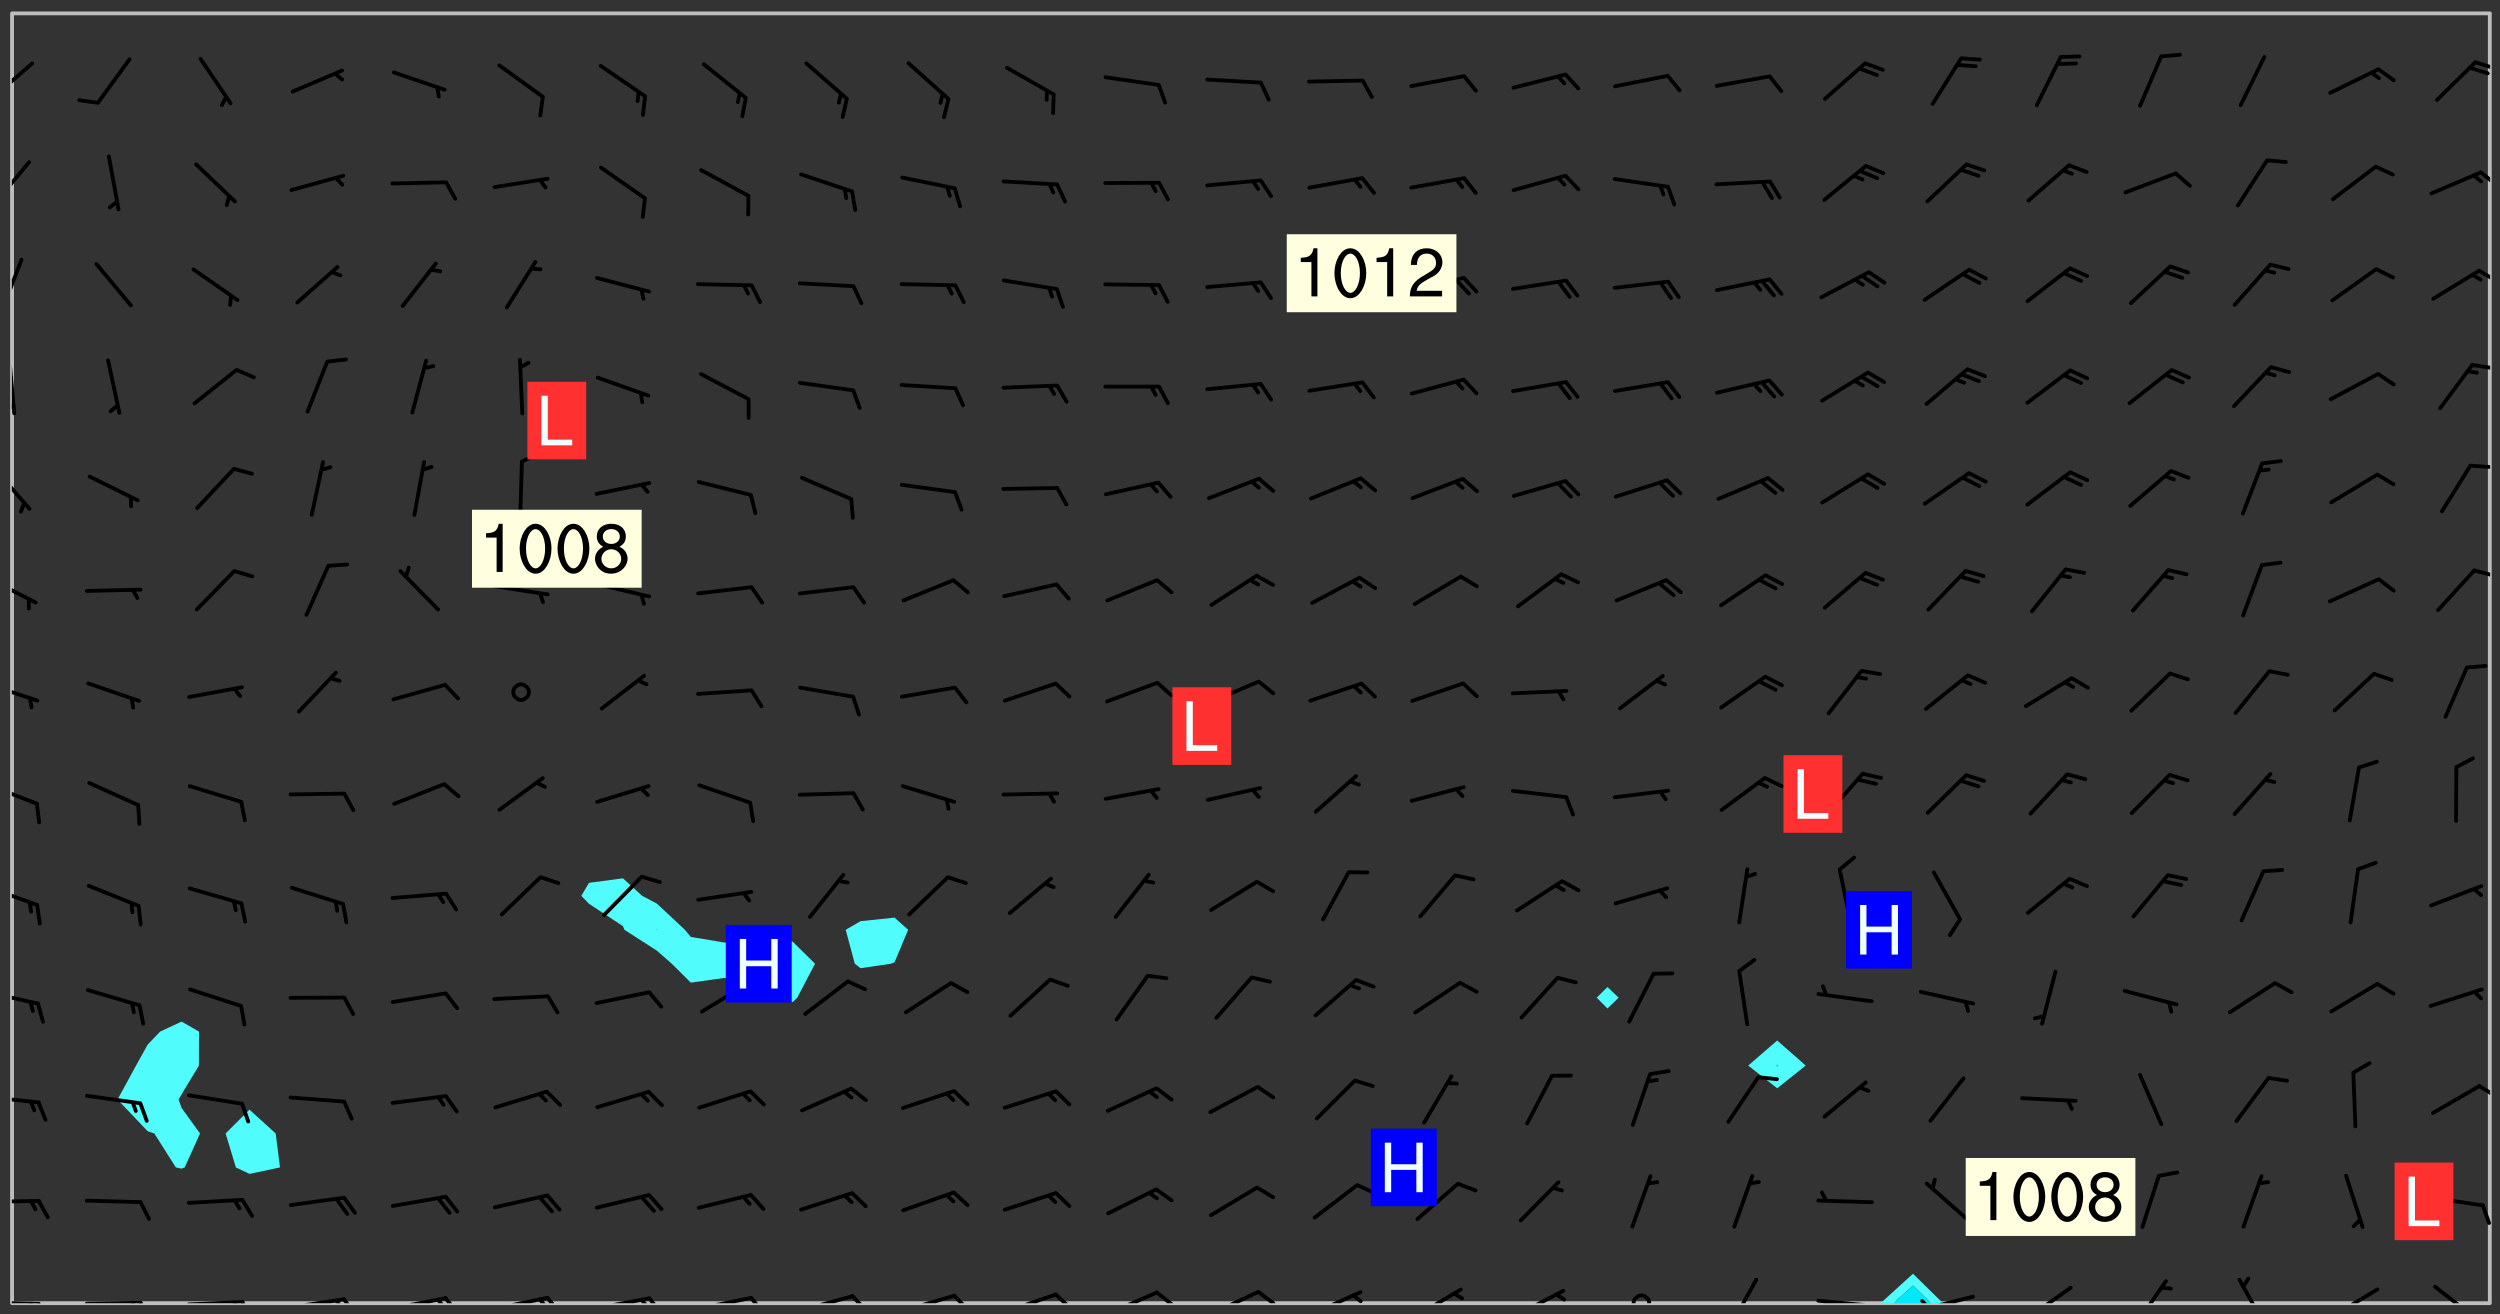 <svg xmlns="http://www.w3.org/2000/svg" role="img" xmlns:xlink="http://www.w3.org/1999/xlink" viewBox="142.45 309.95 326.84 171.84"><rect x="142.45" y="309.95" width="326.84" height="171.84" fill="#333333" stroke="none"/><defs><clipPath id="a"><path d="M144 311.672h1v168.656h-1zm0 0"/></clipPath><clipPath id="b"><path d="M144 311.672h324v168.656H144zm0 0"/></clipPath><clipPath id="c"><path d="M388 476h9v4.328h-9zm0 0"/></clipPath><clipPath id="d"><path d="M389 478h6v2.328h-6zm0 0"/></clipPath><clipPath id="e"><path d="M467 311.672h1v168.656h-1zm0 0"/></clipPath><clipPath id="f"><path d="M144 479h4v1.328h-4zm0 0"/></clipPath><clipPath id="g"><path d="M147 480h2v.328h-2zm0 0"/></clipPath><clipPath id="h"><path d="M146 480h2v.328h-2zm0 0"/></clipPath><clipPath id="i"><path d="M153 480h9v.328h-9zm0 0"/></clipPath><clipPath id="j"><path d="M160 480h3v.328h-3zm0 0"/></clipPath><clipPath id="k"><path d="M159 480h2v.328h-2zm0 0"/></clipPath><clipPath id="l"><path d="M166 479h9v1.328h-9zm0 0"/></clipPath><clipPath id="m"><path d="M173 479h3v1.328h-3zm0 0"/></clipPath><clipPath id="n"><path d="M172 479h2v1.328h-2zm0 0"/></clipPath><clipPath id="o"><path d="M180 479h8v1.328h-8zm0 0"/></clipPath><clipPath id="p"><path d="M187 479h3v1.328h-3zm0 0"/></clipPath><clipPath id="q"><path d="M186 479h2v1.328h-2zm0 0"/></clipPath><clipPath id="r"><path d="M193 479h8v1.328h-8zm0 0"/></clipPath><clipPath id="s"><path d="M200 479h3v1.328h-3zm0 0"/></clipPath><clipPath id="t"><path d="M199 479h2v1.328h-2zm0 0"/></clipPath><clipPath id="u"><path d="M206 479h9v1.328h-9zm0 0"/></clipPath><clipPath id="v"><path d="M213 479h3v1.328h-3zm0 0"/></clipPath><clipPath id="w"><path d="M212 479h3v1.328h-3zm0 0"/></clipPath><clipPath id="x"><path d="M220 479h8v1.328h-8zm0 0"/></clipPath><clipPath id="y"><path d="M227 479h3v1.328h-3zm0 0"/></clipPath><clipPath id="z"><path d="M226 479h2v1.328h-2zm0 0"/></clipPath><clipPath id="A"><path d="M233 479h8v1.328h-8zm0 0"/></clipPath><clipPath id="B"><path d="M240 479h3v1.328h-3zm0 0"/></clipPath><clipPath id="C"><path d="M246 479h9v1.328h-9zm0 0"/></clipPath><clipPath id="D"><path d="M253 479h3v1.328h-3zm0 0"/></clipPath><clipPath id="E"><path d="M260 479h8v1.328h-8zm0 0"/></clipPath><clipPath id="F"><path d="M266 479h4v1.328h-4zm0 0"/></clipPath><clipPath id="G"><path d="M273 478h8v2.328h-8zm0 0"/></clipPath><clipPath id="H"><path d="M280 478h3v2.328h-3zm0 0"/></clipPath><clipPath id="I"><path d="M286 478h8v2.328h-8zm0 0"/></clipPath><clipPath id="J"><path d="M293 478h3v2.328h-3zm0 0"/></clipPath><clipPath id="K"><path d="M300 478h8v2.328h-8zm0 0"/></clipPath><clipPath id="L"><path d="M306 478h4v2.328h-4zm0 0"/></clipPath><clipPath id="M"><path d="M313 478h8v2.328h-8zm0 0"/></clipPath><clipPath id="N"><path d="M319 479h2v1.328h-2zm0 0"/></clipPath><clipPath id="O"><path d="M327 478h7v2.328h-7zm0 0"/></clipPath><clipPath id="P"><path d="M340 478h8v2.328h-8zm0 0"/></clipPath><clipPath id="Q"><path d="M345 478h3v2.328h-3zm0 0"/></clipPath><clipPath id="R"><path d="M355 479h4v1.328h-4zm0 0"/></clipPath><clipPath id="S"><path d="M368 477h5v3.328h-5zm0 0"/></clipPath><clipPath id="T"><path d="M379 479h9v1.328h-9zm0 0"/></clipPath><clipPath id="U"><path d="M393 479h8v1.328h-8zm0 0"/></clipPath><clipPath id="V"><path d="M393 479h2v1.328h-2zm0 0"/></clipPath><clipPath id="W"><path d="M407 478h7v2.328h-7zm0 0"/></clipPath><clipPath id="X"><path d="M406 480h3v.328h-3zm0 0"/></clipPath><clipPath id="Y"><path d="M421 477h5v3.328h-5zm0 0"/></clipPath><clipPath id="Z"><path d="M434 477h5v3.328h-5zm0 0"/></clipPath><clipPath id="aa"><path d="M446 478h8v2.328h-8zm0 0"/></clipPath><clipPath id="ab"><path d="M460 477h7v3.328h-7zm0 0"/></clipPath><clipPath id="ac"><path d="M144 466h4v2h-4zm0 0"/></clipPath><clipPath id="ad"><path d="M466 467h2v4h-2zm0 0"/></clipPath><clipPath id="ae"><path d="M144 453h4v2h-4zm0 0"/></clipPath><clipPath id="af"><path d="M466 451h2v3h-2zm0 0"/></clipPath><clipPath id="ag"><path d="M144 439h4v3h-4zm0 0"/></clipPath><clipPath id="ah"><path d="M144 425h4v4h-4zm0 0"/></clipPath><clipPath id="ai"><path d="M144 412h4v4h-4zm0 0"/></clipPath><clipPath id="aj"><path d="M144 399h4v3h-4zm0 0"/></clipPath><clipPath id="ak"><path d="M144 385h4v4h-4zm0 0"/></clipPath><clipPath id="al"><path d="M465 384h3v2h-3zm0 0"/></clipPath><clipPath id="am"><path d="M144 370h3v7h-3zm0 0"/></clipPath><clipPath id="an"><path d="M465 370h3v2h-3zm0 0"/></clipPath><clipPath id="ao"><path d="M144 356h1v9h-1zm0 0"/></clipPath><clipPath id="ap"><path d="M144 362h1v2h-1zm0 0"/></clipPath><clipPath id="aq"><path d="M465 357h3v2h-3zm0 0"/></clipPath><clipPath id="ar"><path d="M144 343h2v8h-2zm0 0"/></clipPath><clipPath id="as"><path d="M466 345h2v2h-2zm0 0"/></clipPath><clipPath id="at"><path d="M144 330h3v7h-3zm0 0"/></clipPath><clipPath id="au"><path d="M466 332h2v3h-2zm0 0"/></clipPath><clipPath id="av"><path d="M144 318h3v6h-3zm0 0"/></clipPath><clipPath id="aw"><path d="M465 317h3v3h-3zm0 0"/></clipPath><g id="ax" clip-path="url(#clip1)"><path fill="#fff" fill-opacity="0" fill-rule="evenodd" d="M0 0h1000v1000H0zm0 0"/><path fill="#d3d3d3" fill-opacity="0" fill-rule="evenodd" d="M162.152 355.867l-.234.293.059.234.117.172.176.234.293.348.113.059.117-.172.059-.234.176-.176.465-.176h.699l.234.293.289.816.059.176.176.23.352.234.699.699.172.176.234.348.234.41.289.582.41.465.23.234.234.176.117.23.176.293.172 1.164v.234l.059.289.059.117.117.117.348.41.117.172.176.176.176.234.117.172.172.352.059.234.234.406.234-.059-.176.176-.059.93h-.582l-.234-.113-.348.113-.117.117-.059.293-.059.176-.117.172-.465.293-.059.234-.059.113v.645l.059.172v.41l.059.059v.406l.059.406.117.176.059.059.23.641-.059.293v.699l-.059.582v.234l-.059.23-.055.352v1.922l.055.117h.426l-.367.117-.023.352.891 1.168 1.742.539 1.34.359v.539l.09.809.535.715 1.52.27.891-.086.09 1.164.535.18 1.16-.18 2.055-.984 1.16-.363 1.879-.176 1.695-.18-.18.719-1.516.086-1.25.09-.805.27-1.074.809.27.719.535.898-.18.625-.266.809.266 1.078.625.898.805.18 1.25-.18-.266.723.098.504.055.293v.172l.059.293v.406l.176.117.352.117h.406l.293-.176.113-.117.059-.117.117-.23.059-.176.352-.465.23-.176.176-.059.176.059.059.176.117.988.055.469.059.172.117.234.176.059.816.059h.289l.117.234.059.406.059.352v1.105l.117.293.117.348.289.699.176.352.582.754.352.176.172.059.469.234.641.465.348.234.293.176.293.055.23.062.816.348.293.176.113.172.352.352.117.176.523.641v.289l.059.352v.348l.059.352.059.289.117.059.172.059h.176l.582.234.176.117.176.289.176.234.113.234.293.23.117.117v.41l.059.055.289.234.234.117.059.117.117.172.059.117.23.234.059.176.234.059.117.059-.117.113-.059.117v.117l-.117.293-.117.289v.582l.176.117.117.059.059.117.117.117.113.059.176.348.059.352.059.406v.176l-.059.176-.117.699v.172l.117.176.293.293h.406l.176.117.117.172.117.293v.234h-.527l-.23-.234h-.234l-.176.059-.059.699.059.348.117.176.176.41.117.23.289.469.176.055h.523l.234.059.758.641.059.293v.234l.059.059.23.348v.352l-.117.172v.293l.293.289.293.176.172.059.293.176.293.117.582.406.289.234.293.176.219.16.016.012.23.176.641.523.176.234.117.176.176.176.113.172v.641l.117.176.469.117.582.117.234.059.23.113.293.117.113.059.586.352.289.172.176.062.176.055.176.059.699.352.289.176.234.055.289.176.234.117.641.406.293.117.172.059.234.059.41.059.23.059.234.117.059.172-.41.176.469.059.059.293.113.234.176.055.234.059.176.059.406.117.641.234.117.172.059.234v.176l-.059.117-.059.406.234.234.117.059.348.117.641.23.176.117.289.117.176.176.234.465.582 1.105.176.176.348.176.176.117.352.117 1.047.523.234.059.465.113.293.059.465.176.758.582.234.234.348.465.176.176.289.234.816.699.293.176.289.289.293.176.293.289.695.641.176.176.293.234.289.234.469.289.641.582.348.234.234.293.348.348.352.465.934.992.348.406.117.176.234.059.113.117.645.176.23.113.234.059.293.176.23.117.934.699.406.406.234.176.406.176.234.117.816.348.348.234.234.117.293.289.23.117.758.352.352.172.23.059.293.117.234.059.871.176h.816l.469.23.172.059.875.699.465.117.293.059.176.059.23.059.469.059.348.059.352.059.406.059h.293l.172.059v.23l.176.176h.293l.348.059.352.059.699.117h.641l.465-.234.293-.176.172-.117.41-.172.289-.176.934-.465.469-.293.523-.293.465-.172.465-.176 1.051-.465.289-.117.41-.117.289-.117.527-.176 1.516-.699.582-.348.289-.059.293-.059.348-.117.875-.23.352-.117h.113l.234-.059.875-.234.234-.059h.812l.352-.059.816-.117.172-.059.352-.055.293-.059.23-.059.816-.176.176-.059h.348l.234-.059.465-.117.758-.172.234-.059h.348l.41-.117.289-.059 1.285-.059h.289l.41-.059.23-.059h.176l.875-.117h.406l.41-.117h.348l.352-.113.871-.059h1.75l1.047.289.41.117.289.117.352.117.289.117 1.051.172.289.059h.293l.293.059.172.059.41.059.172.059.117.059h.117l.117.059.352.059h.113l.41.066 1.922.395 1.926.395 1.52.449 1.695.719 2.145.805 1.605-.719 1.43-.805 1.16-1.078 1.25-.449 3.035-.719 1.875-.359 2.145-1.348 2.234-1.254 2.5-1.258 1.695-.449 1.785-.18 1.16-.27.625.539 1.34-.27.715-.988.984-1.344.445-.18.805-.359 1.875-.539 1.785-.449 1.25-.27 1.16-.09 1.699-.09 1.961-.27 1.25-.09h.539l.625-.09h.891l2.145-.18 2.41-.18 2.59-.09 1.695.18 1.609.09 1.43.359 1.16.719 1.875.988 1.16 1.527.266.715.629.09.355.898.535.539.535 1.527 1.074.359h.535l-.805.535.09 1.707.715 2.695.891.805.895.988.715 1.258 1.785.539 1.52-.18.355 1.344 1.609-.805.98-.539.27.27.316-.215.219-.145.801.449.449-.359h.355l.535-.27.539-.719.535-.27.625-.988 1.16.449.84.371 1.395.617 1.695-.18h1.605l1.785.09.18-1.707.535-1.344.805.27.492.848.402.406-.09.539v.359l.715.449.711-.27h1.43l.359.988.445 1.258.715 1.344 1.25.629 1.695.629.715-.18.18-.539.98-.09.449.359.086 1.258-.266.629-.535.18v.539l.715.984.266.539.984.988.801 1.078-.266.359-.09.898-.625 2.332-.355 2.066-.09 1.793-.18.719-.09.539v1.438l-.98 1.883-.359 1.707-.535.898-.805 1.168-.266.539 2.055 1.254.086.359-.355.539-.09-.18v.809l.09 1.438-.445.715-1.074.094-.266.715.535.898.805.719 1.16.809 1.34.27.445.359-.355.449-1.789-.09-1.25-.449-.715-.719-.625-.09-.176 3.59-.188 1.309h89.359V311.703h-55.27v49.082l.762.125 3.289.543 2.023 2.836v2.754l2.352.332 2.348.332h4.051l-1.379 4.16-2.023.707-2.023.703-.543.344-2.594 1.617-.188.117-2.023-2.078-.73-2.742-2.672-2.078-1.375-3.5-.066-.082-1.957-2.672 2.75-1.418v-49.082H294.422v91.414l.117.031.133.012.074.074.105.047.09.059.086.059.09.059.297.297.059.09.031.117.027.117.016.137-.031.117-.059.09-.059.086-.043.105-.047.102-.027.121v.145l.176.27.148.148.074.086.074.074.043.105.062.09.059.086.043.105.059.09.047.102.043.105.059.086.117.18.074.074.062.086.059.09.043.105.059.09.059.086.062.09.059.09.043.102.117.18.074.074.059.086.074.074.09.059.105.047h.148l.133-.016.133.016.102-.047.074-.074.047-.102-.016-.133v-.148l-.047-.105-.027-.117-.047-.102-.027-.121-.043-.102-.062-.09-.043-.102-.043-.105-.031-.117-.016-.133-.012-.137.086-.059.059-.086.121-.031.043.105.016.133v.117l.059.102.059.09.09.059.148.148.059.09.043.105-.012.102.086.059.105.047.086.059.09.059.074.074-.117.027-.105.047-.086.059-.074.074-.059.09-.062.086-.027.121-.047.102-.043.105-.031.117-.012.133-.016.133v.148l.027.117.047.105.043.102.059.09.074.074.09.059.074.074.09.059.059.09.043.105.047.102.117.031.133.016h.148l.117-.031.105.043.043.105.047.102.027.121L299.5 410l.027.117.031.121.027.117.105.043.102.047.133-.016.148.148.062.086.074.074.07.074.09.062.105.043.102.043.117.031.137.016.117-.031.074-.074.027-.117-.012-.133-.031-.121-.027-.117.043-.105h.117l.09.062.117.027h.148l.133.016h.148l.133.016.133-.016h.148l.133-.016.133-.012.137.012.117-.027.133-.016.191-.059-.059.176-.016.133-.027.121-.016.133-.059.086-.133.016-.105.047-.105.043-.117.031-.117.027-.266.031h-.148l-.133.016-.074.074.059.086.148.148.117.18.074.07.09.062.09.059.086.059.09.059.102.043.105.062.105.043.086.059.105.047.102.043.18.117.059.09-.043.102-.047.105.016.133.223.223.059.09.043.102.031.121.043.102.016.133.031.117.012.137.031.117.148.148.102.043.105.043.117.031.133.016.137.016h.117l.117-.031.09-.059.043-.105.047-.102.043-.105.031-.117.012-.133v-.148l-.012-.133-.016-.133-.031-.117-.043-.105-.047-.105-.043-.102-.043-.105-.016-.133.016-.133.027-.117.031-.117.027-.121.047-.102.09-.059.086-.062.074-.074.09-.059.223-.223.059-.086.074-.074.117-.18.059-.086v-.148l-.074-.074-.102-.047-.105-.043-.102-.043-.059-.09-.047-.105-.027-.117.09-.059.117-.031.102-.043.18-.117.148-.148.012-.133-.012-.105-.09-.059-.133.016h-.148l-.133.016-.133-.016-.121-.031-.086-.059-.074-.074-.059-.09-.062-.086-.117-.18-.059-.086.031-.121.086-.059.121-.031.059-.086v-.121l-.031-.117-.059-.09-.059-.086-.047-.105-.027-.117-.016-.133.059-.09.074-.074.09-.059.117-.18.074-.074.059-.086.148-.148.121-.031.133-.016.133.016.074.074.043.105.016.133-.031.117-.117.031-.133.012-.148.148-.043.105-.047.102-.027.121-.031.117v.148l.031.117.043.105.059.09.074.07.074.074.117.031.121.027.117-.027.133-.016h.117l.09.059.074.074.047.105.059.086.102.047.133.016.105.043.086.059-.012.105-.074.074-.18.117-.059.09-.09.059-.07.074-.074.074-.062.09-.027.117-.016.133.016.133-.016.133v.148l.016.133.027.117.031.121.074.074.09.059.086.059.09.059.117.031v.086l-.102.047-.09.059-.266.031-.117.027h-.148l-.105.043-.102.047-.059.09-.062.234-.012.133-.031.121-.016.133v.293l-.012.133.012.137.016.133.133.016.133.012.121.031.086.059.074.074.047.105.043.102.016.133v.445l-.016.133v.445l.031.266.027.117.016.133.031.117.086.211.031.266v.148l-.031.117-.027.117-.031.121-.027.117-.031.117-.031.121-.012.133-.016.133.09.059.117-.031.102.016.047.105-.031.266v.441l-.043.105-.047.105-.043.102-.043.105-.059.086-.031.121-.043.117-.031.117-.016.133.016.133.059.09.105.047.086.059.059.086-.012.137-.031.117-.043.102v.445l-.016.133v.148l-.031.117-.043.105-.027.117-.047.105-.043.102-.031.121-.027.117-.031.133-.031.117-.027.117-.043.105-.031.117-.031.121-.012.133-.016.133v.297l.027.117v.148l.047.398.027.117.059.09.121.031h.148l.133-.016.059.09v.117l-.059.09-.09.059-.102.043-.105.047-.09.059-.086.059-.137.016-.117-.031-.133-.016-.102.047-.062.086-.012.137-.016.133-.031.117-.027.117-.016.133-.031.121v.297l.016.133.031.117v.148l.012.133v.148l-.027.117-.047.102-.027.121-.031.117-.059.09-.074.074-.102.043-.105.047-.117.027-.121.031-.102-.047.059-.086.105-.047.027-.117.031-.117.027-.121.031-.117v-.148l.016-.133-.031-.117-.043-.105-.105.016-.074.074-.102.043-.09.062-.074.074-.043.102-.016.133-.031.117L304.25 426l-.031.117-.027.117-.031.121-.027.117-.031.117-.043.105-.09.059h-.09l-.117-.031-.031-.086.016-.137-.031-.117v-.148l-.012-.133v-.148l-.062-.234-.027-.121-.043-.102-.047-.105-.059-.086-.059-.09-.043-.105-.062-.086-.148-.148-.07-.074-.105-.047-.105-.043-.102-.043-.297-.297-.09-.074-.086-.059-.105-.043-.09-.062-.086-.059-.105-.043-.09-.059-.086-.062-.074-.07-.105-.047-.086-.059-.105-.043-.09-.062-.102-.043-.105-.043-.086-.059-.105-.047-.105-.043-.102-.047-.09-.059-.102-.043-.105-.043-.09-.062-.117-.027-.133-.016-.133.016H299.75l-.133.016-.117-.031-.09-.059-.074-.074-.09-.059-.102-.047h-.148l-.121-.027-.102-.043-.074-.074-.117-.18-.09-.059-.102-.043-.09-.062-.105-.043-.09-.059-.086-.059-.105-.047-.059-.086-.059-.09-.043-.105-.047-.102-.074-.074-.086-.059-.074-.074-.09-.059-.223-.223-.043-.105-.031-.266.105-.043h.145l.105.043.074.074.09.059.086.059.105.047.09.059.148.148.07.074.148.148.062.086.074.074.086.059.074.074.09.062.09.059.086.059.27.176.102.047.105.043.102.043.047-.074.059-.086.074-.074.07-.074.105.043.074.074.059.09.043.102.047.105.043.105.121.027.117-.027.074-.09.043-.105.059-.09.074-.074.105-.043.117-.027.133.012.09.059.148.148.059.09.043.105.047.102.043.105.043.102.105.047.105.043.133.016.086-.059.059-.09.074-.074.105-.043.117.027.105.047.102.043.105.043.102.047.18.117v.117l-.016.133.016.133.016.137.059.086.102.047.121.027.117.031h.148l.117-.031.059-.09.18-.117.059-.09.074-.074.059-.086.117-.18.18-.117.117.031.09.059.043.074-.016.133v.117l.09.059h.148l.133-.016.133-.012.266-.031.105-.043.117-.031.121-.027.074-.074.07-.074.062-.09-.016-.105-.047-.102-.102-.043-.105-.016-.117.027-.266.031h-.148l-.074-.074-.09-.059-.117-.031-.117-.027-.133-.016h-.148l-.133.016h-.297l-.105-.047-.148-.148-.043-.102-.059-.09.223-.223.086-.059.105-.043.117-.031.133-.016.133.016.137.016.102.043.133-.012.09-.062.102-.043.062-.09-.047-.102-.09-.059-.117-.031-.102-.043-.059-.09-.062-.09v-.117l.016-.133.105-.047.074-.07v-.121l-.09-.059-.031-.117.09-.059.074-.074.043-.105.059-.09.047-.102.016-.133v-.148l-.047-.105-.043-.102-.09-.059-.133-.016-.102-.043-.137-.016-.117-.031h-.445l-.133-.016-.133-.012-.133-.016-.117-.031h-.148l-.133-.016-.133-.012-.266-.031-.121-.043-.086-.059-.074-.074v-.148l.012-.133.105-.047.102-.043.133-.016h.152l.133-.016h.293l.121.031.102.043.09.059.234.062.121-.047.09-.059.102-.043.133-.016.105.043.102.047.133.012.121-.027h.145l.121-.031.117-.027.105-.047.074-.074.086-.059.148-.148.059-.086.047-.105.027-.117.016-.105-.102-.043-.09-.059-.117-.031-.105-.043-.09-.062-.074-.086-.074-.074-.102-.043-.105-.047-.102-.043-.059-.09-.047-.102-.086-.211-.062-.086-.059-.09-.074-.074-.086-.059h-.27l-.117.031-.09.059-.102.043-.133.016-.105-.016-.027-.117-.062-.09-.117-.031-.102-.043-.148-.148-.031-.117-.016-.105.074-.074.18-.117.117-.027.117-.031.137.016.102.043.105.043.102.047.105.043.117.031.133.016.117.027.133.016.105-.016.09-.059-.074-.074-.105-.043-.074-.074-.074-.09-.148-.148-.086-.059-.09-.059-.074-.074-.09-.059-.102-.047-.121-.027-.102-.047-.105-.043-.117-.031-.102-.043-.121-.031h-.148l-.117.031-.105.043-.086.062-.18.117-.086.059-.09.059-.105.047-.086.059-.105.043-.102.043-.105.047-.074.074-.059.09-.059.086-.047.105-.059.086-.074.074-.133-.012-.117-.031h-.117l-.074.074-.09.059-.074.074-.09.059-.086.059-.105.047-.102.043-.137.016-.102-.043-.148-.148-.105-.047h-.086l-.105.047-.102.043-.121.031-.117-.031-.074-.074v-.117l.031-.121.074-.07.059-.09.074-.074.117-.031.105-.043h.293l.133-.016.137-.016.102-.043.09-.059.102-.047.09-.059.133-.012.09.059.133.012.09-.059.086-.059.105-.043.09-.059.086-.062.09-.059.148-.148.059-.086.059-.09.105-.043.133-.016.117.027.121.031.059-.059.059-.09.031-.266.027-.117.105.012.133.016.102-.043.09-.059.059-.09.074-.074.059-.09.047-.102.012-.133-.012-.133-.047-.105-.148-.148-.059-.09-.059-.086-.043-.105v-.445l.016-.133v-.148l.012-.133-.059-.059-.09.059-.102-.043-.18-.117-.086-.059-.062-.09-.059-.09-.074-.074-.086-.059-.121.031-.102.012-.105.047-.086.059-.105.043-.148.148-.09.059-.086.059-.09.062-.105.043-.133.016v-.121l.105-.043.117-.031.074-.07.043-.105v-.148l-.027-.117-.148-.148-.133-.016h-.148l-.117.031-.105.043-.102.043-.09.062-.117.027-.074-.074.012-.133-.043-.102-.043-.105-.09-.059-.117.027-.121.031-.117.031-.102.043-.121.031-.102.043-.105.043-.09.059-.102.016v-.117l.016-.133-.059-.09-.074.043-.148.148-.059.09-.074.074-.047.105-.043.102-.074.074-.059.09-.074.074-.059.086-.074.074-.09.062-.074.07-.074.074-.102.016-.133.016-.105-.043v-.121l.148-.148.043-.102.059-.09.047-.102.043-.105.059-.09.031-.117.043-.102.031-.121.027-.117.047-.105.043-.102.043-.105.074-.07.09-.062.09-.059.102-.043h.297l.266-.031.105-.043-.074-.074-.117-.031-.105-.043-.09-.059-.102-.047-.09-.059-.102-.043-.105-.043-.09-.062-.086-.059-.105-.043-.102-.043-.121-.031-.117-.031-.102-.043L297.5 410.25l-.102-.043-.09-.059-.043-.105-.016-.133.102-.043.133-.016.137.016.133-.016.102-.043.059-.09.016-.105-.09-.059-.074-.074-.102-.043-.09-.059-.148-.148-.043-.105-.016-.133v-.293l-.059-.09-.09-.059-.074-.074-.043-.105-.031-.117-.059-.09-.074-.074-.117-.027-.074-.074-.09-.059-.09-.062-.086-.059-.074-.074-.059-.086-.047-.105-.086-.059-.148-.148-.195-.059-.133.016-.102.043-.074.074-.047.102-.043.105-.059.09-.059.086-.297.297-.09.059h-.086l-.062-.086-.043-.105.031-.117.059-.09.027-.117-.012-.133-.09-.062-.105.047-.117.027-.117.031-.27.176-.102.047-.117.027-.105.047-.09.059-.102.043-.059-.086-.047-.105.016-.133.047-.105.07-.074.074-.07.059-.09v-.148l-.043-.105h-.238l-.102.047-.031.117-.027.117-.031.121-.074.043-.133.016-.074-.047-.043-.102-.043-.105-.047-.102-.043-.105-.121.031-.102.043-.133.016-.117.031-.105.043-.09.059-.102.047-.121.027-.133.016-.102-.043-.059-.09-.047-.105-.043-.102-.043-.105v-.117l.059-.09.086-.059.18-.117.102-.047.105-.043.105-.059.102-.043.09-.062.102-.043.105-.059.102-.047.09-.059.105-.043.102-.043.09-.062.102-.043.137-.016.117.031.102.043.121.031.102.043.105.047.102.043.105.043.102.047.105.043.102.043.105.047.086.059.105.043.117.031.105.043.102.047.09.059.105.043.102.043.105.047.117.027.102.047.121.027h.148l.086-.059.016-.102.059-.09-.027-.117-.074-.074-.117-.18-.074-.074-.09-.074-.18-.117-.086-.059-.105-.043-.102-.047-.27-.176-.059-.09-.074-.074-.059-.09-.043-.102-.031-.117-.016-.137v-.562l-.012-.133-.016-.133-.031-.117-.016-.133-.012-.133-.031-.121-.223-.223-.059-.086-.016-.105.031-.117.133-.016v-91.414H172.992v1.453l-.059.234-.352 1.051-.172.523-.117.348-.176.41-.117.172-.234.293-.23.059h-.352l-.117.059-.23.406v.293l.117.176.23.23.117.234.641.758.293.465.176.234.23.352.234.348.641.816.176.465.172.41.117.695.176.469.117 1.398.059.465v.875l.117 1.047v4.781l-.059.465-.352 1.281-.176.523-.113.41-.352.93L172.934 336l-.234.582-.117.176-.172.348-.176.406-.352.816-.059.293-.113.293-.117.289-.059.176-.117.875-.059.406-.059.117-.059.176-.059.172-.23.527-.117.172v.234l-.117.234-.059.172-.176.586v.289l-.059.176v.293l-.059.113-.059.527v.172l-.055.234v2.621l-.176.816-.117.176-.176.234-.117.172-.113.234-.586.934-.23.289-.293.465-.176.234-.289.352-.352.699-.113.23-.176.41-.176.23-.406.527-.816.699-.293.172-.289.234-.176.117-.176.176-.523.406-.527.176-.172.176-.234.055-.641.176h-.758m12.211 31.023l-1.074.449.359.895 1.25-.715.445-.539-.98-.09"/><path fill="#d3d3d3" fill-opacity="0" fill-rule="evenodd" d="M201.508 416.598h-.895l.449.629.98.359.805-.09.445-.988-.176.09-.715-.355-.895.355m154.621 59.07l-.059-.523v-.293l.113-.293.059-.23.469-.469h.113l.117-.113.117-.059h.176l.234-.059h.348l.234.059.117.059.23.172.059.176.117.582v.293l-.117.176-.172.289-.176.176-.527.523-.23.234-.117.059h-.176l-.117-.059-.406-.293-.176-.117-.117-.059-.059-.113-.055-.117m6.641-10.957l-.059-.172v-1.109l.059-.172.176-.059.172-.059h.176l.234-.059.117.059.059.699-.059.172-.117.176-.117.059-.234.523-.113.059h-.234l-.059-.117m9.613-14.391l-.117-.176v-.699l.293-.875.117-.172.176-.352.113-.23.117-.293.352-.758.117-.23.172-.234h.176l.117-.059h.641l.117.059.234.234.172.113.352.293.117.117.113.176v.113l.117.059.117.117v.699l-.059.176v.23l-.059.176-.348 1.051-.117.23-.117.234-.117.059-.23.234-.641.289h-.875l-.41-.117-.641-.465"/><path fill="none" stroke="#bebebe" stroke-linecap="round" stroke-linejoin="round" stroke-miterlimit="10" stroke-width=".5" d="M467.957 311.695H144.027v168.625h323.93v-168.625"/><g clip-path="url(#a)"><path fill="#fff" fill-opacity="0" fill-rule="evenodd" d="M144 475.891v4.438h.004H144V311.672h.004H144v164.219"/></g><g clip-path="url(#b)"><path fill="#fff" fill-opacity="0" fill-rule="evenodd" d="M144.004 480.328V311.672h22.188V443.508l-2.812 1.312-1.625 1.699-1.52 2.742-2.422 4.438 3.941 4.141.875.297 2.809 4.438.754.16.406-.16 2.004-4.438-2.41-3.336-.391-1.102.391-.684 2.262-3.754.016-4.441-2.277-1.312V311.672h8.875v143.348l-3.121 3.117 1.344 4.438 1.777.848 3.992-.848-.566-4.438-3.426-3.117V311.672h48.824v113.105l-4.438.59-1.008 1.703 1.008 1.035 4.438 2.93.195.473 4.242 2.727 1.953 1.711 2.484 2.473 4.441-.629L241.5 440.383l.145.121 4.438.453.598-.574 2.324-4.438-2.922-2.891-4.438-.594-4.438.719-4.441-.738-.777-.934-3.66-3.426-1.926-1.012-2.512-2.293V311.672h35.508v118.246l-4.441.465-1.945 1.125 1.191 4.438.754.582 3.945-.582.496-.188 1.781-4.25-1.781-1.59v-118.246h93.203V438.992l-1.406 1.391 1.406 1.414 1.461-1.414-1.461-1.391V311.672h22.191v134.309l-3.789 3.281 3.789 2.965 3.727-2.965-3.727-3.281v-134.309h93.203v168.656h-71.523l-3.926-3.852-4.242 3.852H144.004"/></g><path fill="#50fcfc" fill-rule="evenodd" d="M161.754 457.84l-3.941-4.141 2.422-4.438 1.52-2.742 1.625-1.699 2.812-1.312 2.277 1.312-.016 4.441-2.262 3.754-.391.684.391 1.102 2.41 3.336-2.004 4.438-.406.16-.754-.16-2.809-4.438-.875-.297m11.535 4.734l-1.344-4.438 3.121-3.117 3.426 3.117.566 4.438-3.992.848-1.777-.848m46.164-34.469l-1.008-1.035 1.008-1.703 4.438-.59 2.512 2.293 1.926 1.012v3.379l-.055.047.055.035.047-.035-.047-.047v-3.379l3.66 3.426.777.934 4.441.738 4.438-.719v2.352l-1.957 1.133 1.957 1.461 3.703-1.461-3.703-1.133v-2.352l4.438.594 2.922 2.891-2.324 4.438-.598.574-4.438-.453-.145-.121-4.293-2.594-4.441.629-2.484-2.473-1.953-1.711-4.242-2.727-.195-.473-4.438-2.93"/><path fill="#00e8fc" fill-rule="evenodd" d="M228.328 431.543l-.055-.035.055-.047.047.047-.047.035m13.316 5.863l-1.957-1.461 1.957-1.133 3.703 1.133-3.703 1.461"/><path fill="#50fcfc" fill-rule="evenodd" d="M254.203 435.945l-1.191-4.438 1.945-1.125 4.441-.465 1.781 1.59-1.781 4.25-.496.188-3.945.582-.754-.582m98.398 5.852l-1.406-1.414 1.406-1.391 1.461 1.391-1.461 1.414m22.191 10.43l-3.789-2.965 3.789-3.281v3.18l-.113.102.113.09.113-.09-.113-.102v-3.18l3.727 3.281-3.727 2.965"/><path fill="#00e8fc" fill-rule="evenodd" d="M374.793 449.352l-.113-.09.113-.102.113.102-.113.09"/><g clip-path="url(#c)"><path fill="#50fcfc" fill-rule="evenodd" d="M388.305 480.328h1.68L392.547 478l2.375 2.328h1.551l-3.926-3.852-4.242 3.852"/></g><g clip-path="url(#d)"><path fill="#00e8fc" fill-rule="evenodd" d="M389.984 480.328h4.938L392.547 478l-2.562 2.328"/></g><g clip-path="url(#e)"><path fill="#fff" fill-opacity="0" fill-rule="evenodd" d="M467.996 480.328H468V311.672h-.004H468v168.656h-.004"/></g><g clip-path="url(#f)"><path fill="none" stroke="#000" stroke-linecap="round" stroke-linejoin="round" stroke-miterlimit="10" stroke-width=".5" d="M147.512 480.41l-7.023-.164"/></g><g clip-path="url(#g)"><path fill="none" stroke="#000" stroke-linecap="round" stroke-linejoin="round" stroke-miterlimit="10" stroke-width=".5" d="M147.512 480.41l1.102 2.195"/></g><g clip-path="url(#h)"><path fill="none" stroke="#000" stroke-linecap="round" stroke-linejoin="round" stroke-miterlimit="10" stroke-width=".5" d="M146.492 480.387l.547 1.098"/></g><g clip-path="url(#i)"><path fill="none" stroke="#000" stroke-linecap="round" stroke-linejoin="round" stroke-miterlimit="10" stroke-width=".5" d="M160.828 480.277l-7.027.102"/></g><g clip-path="url(#j)"><path fill="none" stroke="#000" stroke-linecap="round" stroke-linejoin="round" stroke-miterlimit="10" stroke-width=".5" d="M160.828 480.277l1.184 2.152"/></g><g clip-path="url(#k)"><path fill="none" stroke="#000" stroke-linecap="round" stroke-linejoin="round" stroke-miterlimit="10" stroke-width=".5" d="M159.805 480.293l.594 1.074"/></g><g clip-path="url(#l)"><path fill="none" stroke="#000" stroke-linecap="round" stroke-linejoin="round" stroke-miterlimit="10" stroke-width=".5" d="M174.141 480.176l-7.02.305"/></g><g clip-path="url(#m)"><path fill="none" stroke="#000" stroke-linecap="round" stroke-linejoin="round" stroke-miterlimit="10" stroke-width=".5" d="M174.141 480.176l1.242 2.117"/></g><g clip-path="url(#n)"><path fill="none" stroke="#000" stroke-linecap="round" stroke-linejoin="round" stroke-miterlimit="10" stroke-width=".5" d="M173.117 480.223l.625 1.055"/></g><g clip-path="url(#o)"><path fill="none" stroke="#000" stroke-linecap="round" stroke-linejoin="round" stroke-miterlimit="10" stroke-width=".5" d="M187.422 479.82l-6.953 1.016"/></g><g clip-path="url(#p)"><path fill="none" stroke="#000" stroke-linecap="round" stroke-linejoin="round" stroke-miterlimit="10" stroke-width=".5" d="M187.422 479.82l1.453 1.98"/></g><g clip-path="url(#q)"><path fill="none" stroke="#000" stroke-linecap="round" stroke-linejoin="round" stroke-miterlimit="10" stroke-width=".5" d="M186.41 479.969l.727.988"/></g><g clip-path="url(#r)"><path fill="none" stroke="#000" stroke-linecap="round" stroke-linejoin="round" stroke-miterlimit="10" stroke-width=".5" d="M200.711 479.676l-6.902 1.309"/></g><g clip-path="url(#s)"><path fill="none" stroke="#000" stroke-linecap="round" stroke-linejoin="round" stroke-miterlimit="10" stroke-width=".5" d="M200.711 479.676l1.535 1.91"/></g><g clip-path="url(#t)"><path fill="none" stroke="#000" stroke-linecap="round" stroke-linejoin="round" stroke-miterlimit="10" stroke-width=".5" d="M199.707 479.863l.77.957"/></g><g clip-path="url(#u)"><path fill="none" stroke="#000" stroke-linecap="round" stroke-linejoin="round" stroke-miterlimit="10" stroke-width=".5" d="M214.016 479.625l-6.883 1.41"/></g><g clip-path="url(#v)"><path fill="none" stroke="#000" stroke-linecap="round" stroke-linejoin="round" stroke-miterlimit="10" stroke-width=".5" d="M214.016 479.625l1.566 1.891"/></g><g clip-path="url(#w)"><path fill="none" stroke="#000" stroke-linecap="round" stroke-linejoin="round" stroke-miterlimit="10" stroke-width=".5" d="M213.016 479.828l.781.945"/></g><g clip-path="url(#x)"><path fill="none" stroke="#000" stroke-linecap="round" stroke-linejoin="round" stroke-miterlimit="10" stroke-width=".5" d="M227.344 479.688l-6.906 1.281"/></g><g clip-path="url(#y)"><path fill="none" stroke="#000" stroke-linecap="round" stroke-linejoin="round" stroke-miterlimit="10" stroke-width=".5" d="M227.344 479.688l1.527 1.918"/></g><g clip-path="url(#z)"><path fill="none" stroke="#000" stroke-linecap="round" stroke-linejoin="round" stroke-miterlimit="10" stroke-width=".5" d="M226.34 479.875l.766.957"/></g><g clip-path="url(#A)"><path fill="none" stroke="#000" stroke-linecap="round" stroke-linejoin="round" stroke-miterlimit="10" stroke-width=".5" d="M240.648 479.629l-6.887 1.402"/></g><g clip-path="url(#B)"><path fill="none" stroke="#000" stroke-linecap="round" stroke-linejoin="round" stroke-miterlimit="10" stroke-width=".5" d="M240.648 479.629l1.562 1.891"/></g><g clip-path="url(#C)"><path fill="none" stroke="#000" stroke-linecap="round" stroke-linejoin="round" stroke-miterlimit="10" stroke-width=".5" d="M253.91 479.406l-6.781 1.848"/></g><g clip-path="url(#D)"><path fill="none" stroke="#000" stroke-linecap="round" stroke-linejoin="round" stroke-miterlimit="10" stroke-width=".5" d="M253.91 479.406l1.68 1.785"/></g><g clip-path="url(#E)"><path fill="none" stroke="#000" stroke-linecap="round" stroke-linejoin="round" stroke-miterlimit="10" stroke-width=".5" d="M267.211 479.352l-6.75 1.953"/></g><g clip-path="url(#F)"><path fill="none" stroke="#000" stroke-linecap="round" stroke-linejoin="round" stroke-miterlimit="10" stroke-width=".5" d="M267.211 479.352l1.707 1.758"/></g><g clip-path="url(#G)"><path fill="none" stroke="#000" stroke-linecap="round" stroke-linejoin="round" stroke-miterlimit="10" stroke-width=".5" d="M280.473 479.184l-6.645 2.289"/></g><g clip-path="url(#H)"><path fill="none" stroke="#000" stroke-linecap="round" stroke-linejoin="round" stroke-miterlimit="10" stroke-width=".5" d="M280.473 479.184l1.793 1.672"/></g><g clip-path="url(#I)"><path fill="none" stroke="#000" stroke-linecap="round" stroke-linejoin="round" stroke-miterlimit="10" stroke-width=".5" d="M293.688 478.926l-6.441 2.805"/></g><g clip-path="url(#J)"><path fill="none" stroke="#000" stroke-linecap="round" stroke-linejoin="round" stroke-miterlimit="10" stroke-width=".5" d="M293.688 478.926l1.922 1.527"/></g><g clip-path="url(#K)"><path fill="none" stroke="#000" stroke-linecap="round" stroke-linejoin="round" stroke-miterlimit="10" stroke-width=".5" d="M306.969 478.848l-6.375 2.961"/></g><g clip-path="url(#L)"><path fill="none" stroke="#000" stroke-linecap="round" stroke-linejoin="round" stroke-miterlimit="10" stroke-width=".5" d="M306.969 478.848l1.957 1.48"/></g><g clip-path="url(#M)"><path fill="none" stroke="#000" stroke-linecap="round" stroke-linejoin="round" stroke-miterlimit="10" stroke-width=".5" d="M320.305 478.895l-6.418 2.867"/></g><g clip-path="url(#N)"><path fill="none" stroke="#000" stroke-linecap="round" stroke-linejoin="round" stroke-miterlimit="10" stroke-width=".5" d="M319.371 479.312l.969.754"/></g><g clip-path="url(#O)"><path fill="none" stroke="#000" stroke-linecap="round" stroke-linejoin="round" stroke-miterlimit="10" stroke-width=".5" d="M333.434 478.539l-6.047 3.578"/></g><path fill="none" stroke="#000" stroke-linecap="round" stroke-linejoin="round" stroke-miterlimit="10" stroke-width=".5" d="M332.555 479.059l1.047.641"/><g clip-path="url(#P)"><path fill="none" stroke="#000" stroke-linecap="round" stroke-linejoin="round" stroke-miterlimit="10" stroke-width=".5" d="M346.84 478.699l-6.227 3.262"/></g><g clip-path="url(#Q)"><path fill="none" stroke="#000" stroke-linecap="round" stroke-linejoin="round" stroke-miterlimit="10" stroke-width=".5" d="M345.934 479.172l1.012.691"/></g><g clip-path="url(#R)"><path fill="none" stroke="#000" stroke-linecap="round" stroke-linejoin="round" stroke-miterlimit="10" stroke-width=".5" d="M358.062 480.328l-.02-.199-.059-.191-.094-.176-.457-.379-.191-.059-.199-.02-.203.02-.191.059-.457.379-.094.176-.059.191-.02.199.02.199.059.191.094.18.457.375.191.059.203.02.199-.02.191-.059.457-.375.094-.18.059-.191.02-.199"/></g><g clip-path="url(#S)"><path fill="none" stroke="#000" stroke-linecap="round" stroke-linejoin="round" stroke-miterlimit="10" stroke-width=".5" d="M368.652 483.402l3.406-6.148"/></g><g clip-path="url(#T)"><path fill="none" stroke="#000" stroke-linecap="round" stroke-linejoin="round" stroke-miterlimit="10" stroke-width=".5" d="M380.172 480l6.996.656"/></g><g clip-path="url(#U)"><path fill="none" stroke="#000" stroke-linecap="round" stroke-linejoin="round" stroke-miterlimit="10" stroke-width=".5" d="M393.578 481.188l6.816-1.719"/></g><g clip-path="url(#V)"><path fill="none" stroke="#000" stroke-linecap="round" stroke-linejoin="round" stroke-miterlimit="10" stroke-width=".5" d="M394.57 480.938l-.824-.91"/></g><g clip-path="url(#W)"><path fill="none" stroke="#000" stroke-linecap="round" stroke-linejoin="round" stroke-miterlimit="10" stroke-width=".5" d="M407.434 482.359l5.734-4.062"/></g><g clip-path="url(#X)"><path fill="none" stroke="#000" stroke-linecap="round" stroke-linejoin="round" stroke-miterlimit="10" stroke-width=".5" d="M408.27 481.77l-1.098-.551"/></g><g clip-path="url(#Y)"><path fill="none" stroke="#000" stroke-linecap="round" stroke-linejoin="round" stroke-miterlimit="10" stroke-width=".5" d="M425.617 477.441l-4 5.777"/></g><path fill="none" stroke="#000" stroke-linecap="round" stroke-linejoin="round" stroke-miterlimit="10" stroke-width=".5" d="M425.035 478.281l1.219.141"/><g clip-path="url(#Z)"><path fill="none" stroke="#000" stroke-linecap="round" stroke-linejoin="round" stroke-miterlimit="10" stroke-width=".5" d="M435.227 477.258l3.41 6.141"/></g><path fill="none" stroke="#000" stroke-linecap="round" stroke-linejoin="round" stroke-miterlimit="10" stroke-width=".5" d="M435.723 478.152l.668-1.031"/><g clip-path="url(#aa)"><path fill="none" stroke="#000" stroke-linecap="round" stroke-linejoin="round" stroke-miterlimit="10" stroke-width=".5" d="M453.262 478.523l-6.027 3.609"/></g><g clip-path="url(#ab)"><path fill="none" stroke="#000" stroke-linecap="round" stroke-linejoin="round" stroke-miterlimit="10" stroke-width=".5" d="M466.332 482.492l-5.539-4.324"/></g><g clip-path="url(#ac)"><path fill="none" stroke="#000" stroke-linecap="round" stroke-linejoin="round" stroke-miterlimit="10" stroke-width=".5" d="M147.512 466.953l-7.023.121"/></g><path fill="none" stroke="#000" stroke-linecap="round" stroke-linejoin="round" stroke-miterlimit="10" stroke-width=".5" d="M147.512 466.953l1.188 2.148m-2.207-2.129l.594 1.074m13.742-.941l-7.027-.184m7.027.184l1.094 2.195m12.215-2.484l-7.016.395m7.016-.395l1.273 2.098m-2.293-2.043l.637 1.051m13.672-1.391l-6.961.965m6.961-.965l1.438 1.984m-2.449-1.844l1.438 1.984m12.871-2.246l-6.922 1.207m6.922-1.207l1.508 1.934m-2.516-1.758l1.508 1.934M214 466.234l-6.852 1.559M214 466.234l1.605 1.855m-2.602-1.629l1.605 1.855m12.695-2.129l-6.828 1.652m6.828-1.652l1.629 1.832m-2.621-1.594l1.629 1.836m12.676-2.09l-6.824 1.684m6.824-1.684L242.254 468m-2.629-1.582l.816.914m13.422-1.398l-6.688 2.16m6.688-2.16l1.762 1.711m-2.734-1.395l.883.852m13.375-1.258l-6.625 2.34m6.625-2.34l1.809 1.664m-2.773-1.324l.906.832m13.402-1.094l-6.68 2.184m6.68-2.184l1.766 1.703m-2.738-1.383l.883.848m13.211-1.641l-6.293 3.129m6.293-3.129l1.996 1.426m-2.914-.969l1 .711m13.098-1.41l-6.023 3.613m6.023-3.613l2.102 1.266m10.992-1.59l-5.582 4.262m5.582-4.262l2.23 1.02m10.945-1.195l-5.305 4.613m5.305-4.613l2.289.879m10.844-1.07l-4.941 4.996m4.223-4.27l1.176.352m11.578-1.887l-2.379 6.613m2.035-5.648l1.215-.176m12.43-.793l-2.352 6.621m2.008-5.66l1.215-.18m7.758 2.422l7.023.215m-6.004-.184l-.543-1.102m13.711-1.141l5.277 4.637m-4.512-3.961l.285-1.195m13.277-.277l3.25 6.23m-2.777-5.324l.695-1.012m14.844-.125l-2.145 6.691m2.145-6.691l2.418-.438m11.008.477l-2.363 6.613m2.02-5.652l1.215-.176m12.336 5.867l-2.148-6.691m1.836 5.719l-.855.879m16.887-2.734l-6.953-1.035"/><g clip-path="url(#ad)"><path fill="none" stroke="#000" stroke-linecap="round" stroke-linejoin="round" stroke-miterlimit="10" stroke-width=".5" d="M467.039 467.531l.82 2.309"/></g><g clip-path="url(#ae)"><path fill="none" stroke="#000" stroke-linecap="round" stroke-linejoin="round" stroke-miterlimit="10" stroke-width=".5" d="M147.492 454.082l-6.984-.766"/></g><path fill="none" stroke="#000" stroke-linecap="round" stroke-linejoin="round" stroke-miterlimit="10" stroke-width=".5" d="M147.492 454.082l.91 2.277m-1.926-2.391l.453 1.141m13.863-.926l-6.957-.969m6.957.969l.844 2.305m-1.855-2.445l.422 1.152m13.898-.945l-6.941-1.102m6.941 1.102l.797 2.32m12.551-2.602l-7.008-.539m7.008.539l.98 2.246m12.316-2.965l-6.973.895m6.973-.895l1.418 2.004m-2.434-1.871l.711 1m13.492-1.715l-6.719 2.059m6.719-2.059l1.738 1.734m-2.715-1.434l.867.867m13.434-1.145l-6.734 2.012m6.734-2.012l1.723 1.75m-2.703-1.457l.863.875m13.414-1.227l-6.695 2.133m6.695-2.133l1.754 1.715m-2.73-1.406l.879.859m13.273-1.527l-6.422 2.852m6.422-2.852l1.934 1.512m-2.867-1.098l.965.754m13.41-.848L260.5 454.805m6.672-2.211l1.773 1.695m-2.746-1.375l.887.848m13.41-1.141l-6.691 2.152m6.691-2.152l1.758 1.711m-2.73-1.395l.879.852m13.25-1.566l-6.375 2.953m6.375-2.953l1.957 1.48m-2.883-1.051l.977.738m13.18-1.34l-6.207 3.297m6.207-3.297l2.035 1.375m10.668-2.207l-4.98 4.961m4.98-4.961l2.344.723m10.27-1.27l-3.574 6.051m3.055-5.168l1.223.055m12.449-1.023l-3.25 6.227m3.25-6.227l2.453-.02m10.367-.195l-2.262 6.652m2.262-6.652l2.422-.391m-2.75 1.359l1.211-.195m13.262-.363l-3.918 5.832m3.918-5.832l2.441.254m11.617.422l-5.406 4.484m4.621-3.832l1.133.465m12.426-1.645l-4.324 5.539m18.988-2.594l-7.02-.352m5.996.301l.523 1.109m11.699 1.988l-2.789-6.449m16.805.406l-4.191 5.641m4.191-5.641l2.426.367m8.66-1.059l.27 7.023m-.27-7.023l2.117-1.234m14.371 2.984l-6.078 3.523"/><g clip-path="url(#af)"><path fill="none" stroke="#000" stroke-linecap="round" stroke-linejoin="round" stroke-miterlimit="10" stroke-width=".5" d="M466.602 451.938l2.082 1.297"/></g><g clip-path="url(#ag)"><path fill="none" stroke="#000" stroke-linecap="round" stroke-linejoin="round" stroke-miterlimit="10" stroke-width=".5" d="M147.426 441.168l-6.852-1.566"/></g><path fill="none" stroke="#000" stroke-linecap="round" stroke-linejoin="round" stroke-miterlimit="10" stroke-width=".5" d="M147.426 441.168l.641 2.367m-1.637-2.598l.32 1.188m13.934-.75l-6.738-1.984m6.738 1.984l.492 2.406m-1.473-2.695l.246 1.203m14.023-.82l-6.684-2.168m6.684 2.168l.426 2.414m13.059-3.516l-7.023.035m7.023-.035l1.164 2.16m12.105-2.711l-6.934 1.137m6.934-1.137l1.488 1.949m11.871-1.559l-7.02.355m7.02-.355l1.258 2.105m11.988-2.633l-6.883 1.41m6.883-1.41l1.562 1.891m11.316-3.008l-6.008 3.645m6.008-3.645l2.105 1.254m11-1.562l-5.59 4.258m5.59-4.258l2.227 1.027m11.238-.809l-5.895 3.824m5.895-3.824l2.148 1.188m10.816-1.645l-5.191 4.734m5.191-4.734l2.312.824m10.445-1.32l-4.074 5.727m4.074-5.727l2.43.316m11.16-.098l-4.625 5.289m4.625-5.289l2.391.559m11.262-.223l-5.297 4.617m5.297-4.617l2.289.875m-3.062-.203l1.148.438m13.215-.742l-5.852 3.887m5.852-3.887l2.16 1.164m10.59-1.824l-4.719 5.203m4.719-5.203l2.379.602m10.172-1.129l-3.191 6.258m3.191-6.258l2.453-.043m8.742-.301l1.047 6.949m-1.047-6.949l1.973-1.461m8.383 4.465l6.965.938m-5.949-.801l-.426-1.148m19.637 2.246l-6.855-1.527m5.859 1.305l.328 1.184m9.68 1.676l1.75-6.805m-1.496 5.816l-1.191.289m18.527-1.816l-6.797-1.773m5.809 1.516l.285 1.195m13.57-3.73l-5.902 3.812m5.902-3.812l2.145 1.195m11.234-1.09l-6.031 3.602m6.031-3.602l2.102 1.27m11.543-.547l-6.688 2.156m5.715-1.844l.879.855"/><g clip-path="url(#ah)"><path fill="none" stroke="#000" stroke-linecap="round" stroke-linejoin="round" stroke-miterlimit="10" stroke-width=".5" d="M147.305 428.262l-6.609-2.387"/></g><path fill="none" stroke="#000" stroke-linecap="round" stroke-linejoin="round" stroke-miterlimit="10" stroke-width=".5" d="M147.305 428.262l.348 2.43m-1.309-2.777l.172 1.215m14.059-.75l-6.52-2.621m6.52 2.621l.262 2.441m-1.211-2.824l.133 1.223m14.25-1.176l-6.754-1.949m6.754 1.949l.504 2.402m-1.488-2.688l.254 1.203m14.02-.836l-6.703-2.113m6.703 2.113l.445 2.414m-1.422-2.719l.223 1.203m14.219-2.242l-7.004.574m7.004-.574l1.324 2.066m-2.344-1.98l.664 1.031m12.703-3.266l-5.066 4.871m5.066-4.871l2.332.766m10.914-.832l-4.934 5.004m4.934-5.004l2.352.699m11.973 1.285l-6.949 1.035m5.938-.883l.73.984m12.305-3.371l-4.363 5.508m3.727-4.707l1.207.219m13.094-.703l-5.062 4.871m5.062-4.871l2.332.762m11.148-.578l-5.391 4.508m4.605-3.855l1.137.465m12.438-1.629l-4.34 5.527m3.707-4.723l1.207.215m13.562-.098l-5.984 3.684m5.984-3.684l2.117 1.238m9.883-2.484l-3.355 6.176m3.355-6.176l2.457.027m11.453.383l-4.547 5.355m4.547-5.355l2.398.523m11.59.242l-5.891 3.828m5.891-3.828l2.148 1.188m-3.004-.633l1.07.594m13.527-.223l-6.746 1.973m5.766-1.684l.855.879m10.602-3.656l-1.066 6.949m.91-5.938l1.156-.406m11.07-.57l1.422 6.879m-1.422-6.879l1.891-1.566m13.852 8.074l-3.434-6.133m3.434 6.133l-1.328 2.062m15.648-7.352l-5.445 4.441m5.445-4.441l2.262.949m-3.055-.305l1.133.477m12.5-1.602l-4.496 5.402m4.496-5.402l2.402.5m-3.055.285l2.402.5m10.746-1.793l-2.855 6.418m2.855-6.418l2.445-.176m9.93-.094l-.977 6.957m.977-6.957l2.309-.84m13.797 3.055l-6.559 2.527m5.605-2.16l.926.805"/><g clip-path="url(#ai)"><path fill="none" stroke="#000" stroke-linecap="round" stroke-linejoin="round" stroke-miterlimit="10" stroke-width=".5" d="M147.273 415.027l-6.547-2.547"/></g><path fill="none" stroke="#000" stroke-linecap="round" stroke-linejoin="round" stroke-miterlimit="10" stroke-width=".5" d="M147.273 415.027l.289 2.438m12.953-2.262l-6.402-2.898m6.402 2.898l.156 2.445m13.32-2.867l-6.723-2.055m6.723 2.055l.469 2.406m12.996-3.484l-7.023.102m7.023-.102l1.184 2.152m11.887-3.391l-6.535 2.578m6.535-2.578l1.867 1.59m11.02-2.375l-5.676 4.148m4.848-3.543l1.105.535m13.559-.094l-6.719 2.055m5.742-1.754l.867.867m13.391.996l-6.648-2.273m6.648 2.273l.387 2.422m13.113-3.66l-7.023.199m7.023-.199l1.215 2.133m11.949-1.008l-6.719-2.051m5.742 1.754l.234 1.203m14.211-2.008l-7.027.156m6.004-.137l.602 1.07m13.68-1.645l-6.914 1.266m5.91-1.082l.762.961m13.527-1.285l-6.855 1.547m5.859-1.32l.801.93m12.715-2.715l-5.262 4.66m4.496-3.98l1.148.43m13.699.332l-6.797 1.781m5.809-1.523l.832.902m13.562.141l-6.977-.82m6.977.82l.891 2.285m12.422-3.129l-6.973.863m5.957-.734l.707 1.004m12.965-2.785l-5.656 4.172m5.656-4.172l2.215 1.062m-3.039-.457l1.109.531m12.504-1.703l-4.605 5.305m4.605-5.305l2.395.551m-3.062.219l2.391.551m11.805-1.125l-5.027 4.914m5.027-4.914l2.336.746m-3.066-.031l2.336.746m11.59-1.578l-4.785 5.148m4.785-5.148l2.371.633m-3.07.117l1.188.316m12.906-.988l-4.949 4.992m4.949-4.992l2.352.707m-3.07.02l1.176.355m12.727-1.207l-4.684 5.242m4-4.48l1.191.293m11.07-1.895l-1.207 6.922m1.207-6.922l2.332-.762m10.398.707l-.039 7.027m.039-7.027l2.172-1.137"/><g clip-path="url(#aj)"><path fill="none" stroke="#000" stroke-linecap="round" stroke-linejoin="round" stroke-miterlimit="10" stroke-width=".5" d="M147.332 401.547l-6.664-2.219"/></g><path fill="none" stroke="#000" stroke-linecap="round" stroke-linejoin="round" stroke-miterlimit="10" stroke-width=".5" d="M146.363 401.227l.203 1.207m14.07-.852l-6.645-2.285m5.68 1.953l.191 1.211m14.223-2.66l-6.91 1.273m5.902-1.086l.766.957m12.523-3.055l-4.844 5.094m4.137-4.352l1.184.328m13.801.527l-6.766 1.898m6.766-1.898l1.691 1.777m9.262-.828l-.02-.199-.059-.191-.094-.176-.461-.379-.191-.055-.199-.023-.199.023-.191.055-.457.379-.098.176-.055.191-.02.199.02.199.055.191.098.18.457.375.191.059.199.02.199-.02.191-.059.461-.375.094-.18.059-.191.02-.199m15.07-2.148l-5.555 4.301m4.746-3.676l1.121.504m13.73.785l-7.012.469m7.012-.469l1.293 2.086m11.98-1.254l-6.926-1.191m6.926 1.191l.766 2.328m12.551-3.516l-6.93 1.184m6.93-1.184l1.5 1.941m11.68-2.469l-6.66 2.234m6.66-2.234l1.781 1.691m11.5-1.793l-6.59 2.438m6.59-2.438l1.832 1.633m11.418-1.793l-6.461 2.758m6.461-2.758l1.91 1.539m11.508-1.273l-6.668 2.227m6.668-2.227l1.777 1.691m-2.75-1.367l.891.844m13.387-1.191l-6.648 2.277m6.648-2.277l1.793 1.676m11.707-.695l-7.02.316m6-.273l.625 1.059m13-3.066l-5.598 4.242m4.785-3.625l1.113.516m13.094-1.023l-5.758 4.023m5.758-4.023l2.188 1.117m-3.023-.531l2.184 1.117m11.246-2.465l-4.312 5.551m4.312-5.551l2.418.418m-3.047.391l1.211.207m13.32-.438l-5.488 4.391m5.488-4.391l2.254.973m-3.055-.332l1.129.484m13.242-.758l-6 3.66m6-3.66l2.113 1.246m-2.988-.715l1.059.625M426.148 398l-5.062 4.875m5.062-4.875l2.332.762m10.656-1.059l-4.41 5.469m4.41-5.469l2.41.465m11.27-.125l-5.141 4.793m5.141-4.793l2.32.801m9.82-1.629l-2.789 6.449m2.789-6.449l2.445-.199"/><g clip-path="url(#ak)"><path fill="none" stroke="#000" stroke-linecap="round" stroke-linejoin="round" stroke-miterlimit="10" stroke-width=".5" d="M147.121 388.734l-6.242-3.223"/></g><path fill="none" stroke="#000" stroke-linecap="round" stroke-linejoin="round" stroke-miterlimit="10" stroke-width=".5" d="M146.215 388.266l.012 1.227m14.602-2.449l-7.027.16m6.004-.137l.602 1.07m12.68-3.527l-4.91 5.027m4.91-5.027l2.355.691m9.938-1.387l-2.867 6.418m2.867-6.418l2.449-.164m6.969.867l4.926 5.012m-4.207-4.281l.367-1.172m18.164 3.484l-6.945-1.074m5.934.918l.406 1.16m13.867-.73l-6.836-1.621m5.844 1.387l.309 1.184m14.07-2.168l-6.98.816m6.98-.816l1.395 2.016m11.918-2.023l-6.977.832m6.977-.832l1.402 2.016m11.684-2.918l-6.516 2.637m6.516-2.637l1.879 1.578m11.605-1.027l-6.855 1.535m6.855-1.535l1.598 1.863m11.547-2.418l-6.512 2.645m6.512-2.645l1.879 1.574m11.129-2.16l-5.898 3.816m5.898-3.816l2.145 1.191m-3.004-.637l1.074.598m13.25-.895l-6.199 3.301m6.199-3.301l2.035 1.371m-2.938-.891l1.02.684m13.121-1.309l-6.043 3.59m6.043-3.59l2.094 1.277m11.02-1.578l-5.641 4.191m5.641-4.191l2.215 1.055m-3.035-.445l1.109.527m13.457-.371l-6.504 2.66m6.504-2.66l1.887 1.57m-2.832-1.184l1.887 1.57m12.035-2.594l-5.824 3.934m5.824-3.934l2.164 1.152m-3.012-.578l2.164 1.152m11.758-2.039L381 389.402m5.344-4.559l2.281.898m-3.059-.234l2.281.898m11.578-1.812l-4.879 5.059m4.879-5.059l2.359.676m-3.07.062l2.359.672m11.43-1.617l-4.402 5.477m4.402-5.477l2.41.457m-3.051.34l1.203.227m12.863-.934l-4.625 5.293m4.625-5.293l2.387.559m-3.059.211l1.191.281m11.711-1.695l-2.457 6.582m2.457-6.582l2.434-.324m12.855 2.168l-6.402 2.895m6.402-2.895l1.941 1.496m10.543-2.641l-4.746 5.184"/><g clip-path="url(#al)"><path fill="none" stroke="#000" stroke-linecap="round" stroke-linejoin="round" stroke-miterlimit="10" stroke-width=".5" d="M465.934 384.531l2.379.617"/></g><g clip-path="url(#am)"><path fill="none" stroke="#000" stroke-linecap="round" stroke-linejoin="round" stroke-miterlimit="10" stroke-width=".5" d="M146.293 376.469l-4.586-5.32"/></g><path fill="none" stroke="#000" stroke-linecap="round" stroke-linejoin="round" stroke-miterlimit="10" stroke-width=".5" d="M145.625 375.695l-.445 1.145m15.285-1.477l-6.301-3.109m5.383 2.656l.039 1.227m13.445-4.891l-4.805 5.125m4.805-5.125l2.371.641m9.277-1.516l-1.469 6.875m1.254-5.875l1.18-.336m12.25-.684l-1.27 6.914m1.086-5.906l1.168-.371m11.801-.691l-.211 7.023m.211-7.023l2.199-1.086m14.453 3.891l-6.883 1.414m5.883-1.211l.781.945m13.5.41l-6.816-1.703m6.816 1.703l.594 2.383m12.539-1.844l-6.453-2.781m6.453 2.781l.199 2.445m13.371-3.359l-6.961-.953m6.961.953l.848 2.301m12.5-2.84l-7.027.125m7.027-.125l1.191 2.145m12.039-2.844l-6.859 1.523m6.859-1.523l1.594 1.863m-2.59-1.641l.797.93m13.359-1.664l-6.551 2.547m6.551-2.547l1.859 1.602m-2.812-1.23l.93.801m13.32-1.219l-6.512 2.641m6.512-2.641l1.883 1.574m-2.832-1.191l.941.789m13.348-1.109l-6.562 2.516m6.562-2.516l1.852 1.609m-2.805-1.242l.926.805m13.438-.891l-6.75 1.953m6.75-1.953l1.707 1.762m-2.691-1.477l1.711 1.758m12.559-2.137l-6.691 2.141m6.691-2.141l1.758 1.711m-2.73-1.398l1.758 1.711m12.422-2.316l-6.477 2.723m6.477-2.723L375.496 374m-2.844-1.156l1.902 1.551m12.105-2.434l-5.977 3.695m5.977-3.695l2.117 1.238m-2.988-.699l2.121 1.238m11.965-1.934l-5.777 4.004m5.777-4.004l2.18 1.125m-3.02-.539l2.18 1.121m11.895-1.816l-5.613 4.227m5.613-4.227l2.223 1.035m-3.039-.422l2.223 1.039m11.77-1.824l-5.336 4.57m5.336-4.57l2.285.895m-3.062-.23l1.141.445m11.543-2.105l-2.52 6.559m2.52-6.559l2.438-.297m-2.805 1.254l1.219-.148m14.211.656l-6.016 3.633m6.016-3.633l2.105 1.262m10.059-2.426l-3.715 5.961"/><g clip-path="url(#an)"><path fill="none" stroke="#000" stroke-linecap="round" stroke-linejoin="round" stroke-miterlimit="10" stroke-width=".5" d="M465.418 370.828l2.449.168"/></g><g clip-path="url(#ao)"><path fill="none" stroke="#000" stroke-linecap="round" stroke-linejoin="round" stroke-miterlimit="10" stroke-width=".5" d="M144.316 363.992l-.633-7"/></g><g clip-path="url(#ap)"><path fill="none" stroke="#000" stroke-linecap="round" stroke-linejoin="round" stroke-miterlimit="10" stroke-width=".5" d="M144.223 362.973l-1.027.672"/></g><path fill="none" stroke="#000" stroke-linecap="round" stroke-linejoin="round" stroke-miterlimit="10" stroke-width=".5" d="M158.055 363.93l-1.48-6.871m1.266 5.871l-.938.789m16.477-5.414l-5.496 4.379m5.496-4.379l2.25.977m9.605-2.055l-2.578 6.535m2.578-6.535l2.441-.277m10.492.148l-1.816 6.789m1.551-5.801l1.195-.277m11.328-.824l.301 7.02m-.258-6l1.059-.621m15.676 4.285l-6.625-2.352m5.66 2.012l.18 1.211m13.895-.41l-6.215-3.273m6.215 3.273l.012 2.457M254 360.98l-6.961-.977m6.961.977l.84 2.305m12.504-2.582l-7.016-.418m7.016.418l1.02 2.23m12.297-2.582l-7.02.285m7.02-.285l1.238 2.117m-2.258-2.078l.617 1.062m13.723-.961h-7.027m7.027 0l1.152 2.168m-2.176-2.168l.574 1.086m13.746-1.43l-6.992.688m6.992-.688l1.359 2.043m-2.375-1.941l.676 1.02m13.629-1.324l-6.941 1.094m6.941-1.094l1.477 1.961m-2.484-1.801l.734.98m13.512-1.508l-6.785 1.828m6.785-1.828l1.676 1.793m-2.664-1.527l.836.898m13.535-.844l-6.926 1.191m6.926-1.191l1.504 1.938m-2.512-1.766l1.504 1.941m12.824-2.102l-6.93 1.168m6.93-1.168L362 361.855m-2.504-1.777l1.496 1.945m12.785-2.332l-6.844 1.602m6.844-1.602l1.617 1.848m-2.613-1.613l1.617 1.848m-2.613-1.613l.809.922m14.074-2.422l-5.992 3.668m5.992-3.668l2.113 1.246m-2.984-.715l2.113 1.246m-2.984-.711l1.055.621m13.684-2.133l-5.355 4.555m5.355-4.555l2.281.906m-3.062-.242l2.281.902m-3.059-.238l1.141.449m13.859-1.617l-5.609 4.234m5.609-4.234l2.227 1.035m-3.043-.418l2.227 1.035m11.867-1.703l-5.531 4.336m5.531-4.336l2.242.992m-3.047-.359l2.242.992m11.531-2.004l-4.84 5.098m4.84-5.098l2.363.656m-3.066.086l1.18.328m13.52-.176l-6.199 3.309m6.199-3.309l2.035 1.367m10.27-2.539l-4.18 5.648"/><g clip-path="url(#aq)"><path fill="none" stroke="#000" stroke-linecap="round" stroke-linejoin="round" stroke-miterlimit="10" stroke-width=".5" d="M465.652 357.668l2.426.363"/></g><path fill="none" stroke="#000" stroke-linecap="round" stroke-linejoin="round" stroke-miterlimit="10" stroke-width=".5" d="M465.043 358.488l1.215.184"/><g clip-path="url(#ar)"><path fill="none" stroke="#000" stroke-linecap="round" stroke-linejoin="round" stroke-miterlimit="10" stroke-width=".5" d="M142.734 350.457l2.531-6.555"/></g><path fill="none" stroke="#000" stroke-linecap="round" stroke-linejoin="round" stroke-miterlimit="10" stroke-width=".5" d="M159.566 349.875l-4.504-5.395m18.449 4.707l-5.766-4.016m4.93 3.43l-.148 1.219m14.051-4.969l-5.266 4.652m4.5-3.977l1.148.43m12.465-1.547l-4.328 5.535m3.695-4.73l1.211.215m12.441-1.227l-3.742 5.949m3.199-5.082l1.223.09m14.164 2.906l-6.797-1.777m5.809 1.52l.281 1.195m14.137-1.75l-7.027-.152m7.027.152l1.102 2.191m-2.125-2.211l.551 1.094m13.781-.965l-7.016-.371m7.016.371l1.039 2.223m12.281-2.332l-7.023-.152m7.023.152l1.105 2.191m-2.125-2.211l.551 1.094m13.738-.59l-6.934-1.121m6.934 1.121l.793 2.324m-1.801-2.484l.395 1.16m13.977-1.512l-7.027-.098m7.027.098l1.121 2.18m-2.145-2.195l.562 1.09m13.762-1.43l-7 .613m7-.613l1.336 2.059m-2.355-1.969l.668 1.027m13.629-1.398l-6.926 1.176m6.926-1.176l1.5 1.941m-2.508-1.77l.75.969m13.504-1.461l-6.789 1.816m6.789-1.816l1.672 1.797m-2.66-1.531l1.672 1.793m12.707-1.695l-6.941 1.09m6.941-1.09l1.477 1.965m-2.484-1.805l1.473 1.961m12.871-1.98l-6.98.809m6.98-.809l1.395 2.02m-2.41-1.902l1.395 2.02m12.891-2.434l-6.887 1.402m6.887-1.402l1.559 1.895m-2.562-1.691l1.562 1.895m-2.562-1.688l.777.945m14.203-2.297l-6.211 3.285m6.211-3.285l2.031 1.375m-2.938-.898l2.035 1.375m-2.938-.895l1.016.688m13.91-1.973l-5.816 3.941m5.816-3.941l2.168 1.152m-3.012-.578l2.168 1.148m11.863-1.898l-5.562 4.293m5.562-4.293l2.234 1.012m-3.043-.387l2.234 1.012m11.676-1.891l-5.133 4.801m5.133-4.801l2.32.797m-3.066-.098l2.32.797m11.504-1.727l-4.66 5.262m4.66-5.262l2.383.574m-3.062.191l1.191.285m13.332-.461l-5.719 4.082m5.719-4.082l2.195 1.094m11.262-.883l-6 3.66"/><g clip-path="url(#as)"><path fill="none" stroke="#000" stroke-linecap="round" stroke-linejoin="round" stroke-miterlimit="10" stroke-width=".5" d="M466.562 345.348l2.109 1.25"/></g><path fill="none" stroke="#000" stroke-linecap="round" stroke-linejoin="round" stroke-miterlimit="10" stroke-width=".5" d="M465.688 345.879l1.055.625"/><g clip-path="url(#at)"><path fill="none" stroke="#000" stroke-linecap="round" stroke-linejoin="round" stroke-miterlimit="10" stroke-width=".5" d="M141.758 336.566l4.484-5.41"/></g><path fill="none" stroke="#000" stroke-linecap="round" stroke-linejoin="round" stroke-miterlimit="10" stroke-width=".5" d="M157.949 337.32l-1.266-6.914m1.078 5.906l-.961.762m16.367-.781l-5.074-4.859m4.336 4.152l-.332 1.18m15.234-3.84l-6.773 1.875m5.789-1.602l.844.891m13.582-.301l-7.027.148m7.027-.148l1.195 2.141m12.078-2.617l-6.941 1.102m5.93-.941l.738.98m13 1.418l-5.766-4.016m5.766 4.016l-.293 2.438m13.812-2.766l-6.176-3.359m6.176 3.359l-.023 2.453m13.582-3.02L247.188 332.75m6.664 2.227l.406 2.422m-1.375-2.746l.203 1.211m14.191-1.297l-6.883-1.406m6.883 1.406l.695 2.352m-1.695-2.559l.348 1.18m14.035-1.477l-7.016-.398m7.016.398l1.023 2.23m-2.047-2.289l.516 1.113m13.828-1.27l-7.027.031m7.027-.031l1.16 2.16m-2.184-2.156l.582 1.082m13.738-1.398l-6.996.656m6.996-.656l1.352 2.051m-2.367-1.953l.676 1.023m13.617-1.418l-6.918 1.25m6.918-1.25l1.52 1.926m-2.527-1.746l.762.965m13.562-1.137l-6.918 1.234m6.918-1.234l1.512 1.93m-2.52-1.75l.758.965m13.488-1.473l-6.766 1.891m6.766-1.891l1.691 1.773m-2.676-1.5l.848.887m13.547.293l-6.957-1.016m6.957 1.016l.824 2.309m-1.836-2.457l.41 1.156m13.945-1.699l-7.016.363m7.016-.363l1.266 2.105m-2.285-2.051l1.262 2.105m12.285-4.199l-5.441 4.445m5.441-4.445l2.266.949m-3.055-.301l2.262.949m-3.055-.305l1.133.477m13.598-1.965l-5.105 4.832m5.105-4.832l2.324.781m-3.066-.078l2.324.781m11.832-1.371l-5.305 4.609m5.305-4.609l2.289.879m-3.059-.207l1.145.438m13.574-.047l-6.574 2.484m6.574-2.484l1.844 1.617m10.094-3.324l-3.816 5.898m3.816-5.898l2.445.211m11.758.613l-5.594 4.25m5.594-4.25l2.23 1.027m11.523-.277l-6.469 2.75"/><g clip-path="url(#au)"><path fill="none" stroke="#000" stroke-linecap="round" stroke-linejoin="round" stroke-miterlimit="10" stroke-width=".5" d="M466.797 332.488l1.906 1.543"/></g><path fill="none" stroke="#000" stroke-linecap="round" stroke-linejoin="round" stroke-miterlimit="10" stroke-width=".5" d="M465.855 332.887l.953.773"/><g clip-path="url(#av)"><path fill="none" stroke="#000" stroke-linecap="round" stroke-linejoin="round" stroke-miterlimit="10" stroke-width=".5" d="M141.344 322.848l5.312-4.598"/></g><path fill="none" stroke="#000" stroke-linecap="round" stroke-linejoin="round" stroke-miterlimit="10" stroke-width=".5" d="M155.25 323.391l4.133-5.684m-4.133 5.684l-2.43-.344m19.777.41l-3.934-5.82m3.359 4.977l-.574 1.082m15.73-4.523l-6.469 2.75m5.527-2.348l.953.77m13.395 1.336l-6.652-2.266m5.684 1.938l.199 1.211m13.605.043l-5.695-4.117m5.695 4.117l-.336 2.434m13.703-2.504l-5.797-3.973m5.797 3.973l-.277 2.438m-.566-3.016l-.137 1.219m14.141-.434l-5.488-4.391m5.488 4.391l-.453 2.41m-.344-3.047l-.23 1.203m14.246-.449l-5.293-4.621m5.293 4.621l-.559 2.387m-.211-3.059l-.281 1.191m14.336-.488l-5.234-4.684m5.234 4.684l-.586 2.383m-.176-3.062l-.293 1.188m14.805-1.113l-6.105-3.473m6.105 3.473l-.07 2.453m-.816-2.957l-.035 1.227m14.66-1.957l-6.953-1.008m6.953 1.008l.832 2.309m12.516-2.609l-7.016-.402m7.016.402l1.027 2.227m12.293-2.496l-7.027.133m7.027-.133l1.191 2.145m12.062-2.727l-6.906 1.301m6.906-1.301l1.535 1.914m11.734-2.125l-6.812 1.723m6.812-1.723l1.648 1.816m-2.641-1.566l.824.91m13.523-.984l-6.895 1.367m6.895-1.367l1.551 1.902m11.777-1.836l-6.918 1.238m6.918-1.238l1.516 1.926m10.973-3.637l-5.266 4.656m5.266-4.656l2.297.863m-3.062-.184l2.297.859m11.016-2.188l-3.73 5.957m3.73-5.957l2.445.172m-2.988.695l2.445.172m11.105-1.211l-3.117 6.297m3.117-6.297l2.453-.07m-2.906.988l2.453-.07M425 317.316l-2.766 6.461M425 317.316l2.441-.207m7.938 6.59l3.105-6.301M453.402 319l-6.309 3.094M453.402 319l1.988 1.438m-2.906-.984l.992.719m12.59-2.086l-5.012 4.926"/><g clip-path="url(#aw)"><path fill="none" stroke="#000" stroke-linecap="round" stroke-linejoin="round" stroke-miterlimit="10" stroke-width=".5" d="M466.066 318.086l2.34.734"/></g><path fill="none" stroke="#000" stroke-linecap="round" stroke-linejoin="round" stroke-miterlimit="10" stroke-width=".5" d="M465.34 318.801l2.34.738"/><path fill="#ff3030" fill-rule="evenodd" d="M455.508 472.086h7.691V461.941h-7.691v10.145"/><path fill="azure" fill-rule="evenodd" d="M457.34 463.773h.836v5.738h3.191v.742h-4.027v-6.48"/><path fill="#00f" fill-rule="evenodd" d="M321.664 467.648h8.617V457.504h-8.617v10.145"/><path fill="azure" fill-rule="evenodd" d="M323.496 459.336h.832v2.824h3.289v-2.824h.832v6.48h-.832v-2.918h-3.289v2.918h-.832v-6.48"/><path fill="#00f" fill-rule="evenodd" d="M237.336 441.02h8.617V430.871h-8.617v10.148"/><path fill="azure" fill-rule="evenodd" d="M239.168 432.707H240v2.82h3.285v-2.82h.836v6.477h-.836v-2.914H240v2.914h-.832v-6.477"/><path fill="#00f" fill-rule="evenodd" d="M383.801 436.578h8.617v-10.145h-8.617v10.145"/><path fill="azure" fill-rule="evenodd" d="M385.633 428.266h.832v2.824h3.289v-2.824h.832v6.48h-.832v-2.914h-3.289v2.914h-.832v-6.48"/><path fill="#ff3030" fill-rule="evenodd" d="M375.617 418.828h7.695v-10.148h-7.695v10.148"/><path fill="azure" fill-rule="evenodd" d="M377.449 410.512h.836v5.742h3.191v.738h-4.027v-6.48"/><path fill="#ff3030" fill-rule="evenodd" d="M295.727 409.949h7.695v-10.145h-7.695v10.145"/><path fill="azure" fill-rule="evenodd" d="M297.559 401.637h.836v5.738h3.191v.742h-4.027v-6.48"/><path fill="#ff3030" fill-rule="evenodd" d="M211.398 370.004h7.691v-10.145h-7.691v10.145"/><path fill="azure" fill-rule="evenodd" d="M213.23 361.691h.836v5.738h3.191v.742h-4.027v-6.48"/><path fill="#ffffe0" fill-rule="evenodd" d="M399.441 471.531h22.18v-10.191h-22.18v10.191"/><path fill-rule="evenodd" d="M402.941 463.172h.508v6.297h-.785v-4.492h-1.387v-.555l.559-.066.25-.051.23-.09.203-.141.176-.211.141-.297.105-.395m4.812 0l.23.02.219.055.207.09.199.121.184.148.172.176.301.422.242.492.18.547.113.578.039.594-.039.59-.113.586-.18.555-.242.5-.301.43-.172.18-.184.152-.199.125-.207.09-.219.059-.23.02-.227-.02-.219-.059-.211-.09-.195-.125-.184-.152-.172-.18-.301-.43-.242-.5-.18-.555-.113-.586-.039-.59h.836l.027.562.082.504.125.445.164.375.191.297.207.223.223.137.227.047.227-.047.223-.137.211-.223.191-.297.164-.375.125-.445.082-.504.027-.562-.027-.562-.082-.5-.125-.438-.164-.363-.191-.293-.211-.215-.223-.133-.227-.043-.227.043-.223.133-.207.215-.191.293-.164.363-.125.438-.082.5-.027.562h-.836l.039-.594.113-.578.18-.547.242-.492.301-.422.172-.176.184-.148.195-.121.211-.09.219-.055.227-.02m4.953 0l.23.02.219.055.207.09.199.121.184.148.172.176.301.422.242.492.18.547.113.578.039.594-.039.59-.113.586-.18.555-.242.5-.301.43-.172.18-.184.152-.199.125-.207.09-.219.059-.23.02-.227-.02-.219-.059-.211-.09-.195-.125-.184-.152-.172-.18-.301-.43-.246-.5-.18-.555-.109-.586-.039-.59h.832l.031.562.082.504.125.445.164.375.188.297.211.223.223.137.227.047.227-.047.223-.137.211-.223.191-.297.164-.375.125-.445.082-.504.027-.562-.027-.562-.082-.5-.125-.438-.164-.363-.191-.293-.211-.215-.223-.133-.227-.043-.227.043-.223.133-.211.215-.188.293-.164.363-.125.438-.082.5-.031.562h-.832l.039-.594.109-.578.18-.547.246-.492.301-.422.172-.176.184-.148.195-.121.211-.09.219-.055.227-.02m4.953 0l.387.027.359.086.324.133.277.188.23.238.172.285.109.332.039.379-.02.273-.059.234-.086.199-.113.172-.129.145-.141.121-.285.195.23.121.207.145.184.172.152.195.125.211.09.23.055.246.02.254-.035.312-.102.324-.172.324-.238.309-.309.27-.375.215-.211.078-.227.062-.246.039-.262.012-.258-.012-.242-.039-.223-.062-.207-.078-.359-.215-.289-.27-.223-.309-.156-.324-.094-.324-.031-.312h.832l.027.254.078.234.125.215.16.184.191.152.219.113.242.074.254.023.254-.023.242-.074.219-.113.195-.152.16-.184.121-.215.078-.234.027-.254-.027-.25-.078-.238-.121-.211-.16-.184-.195-.152-.219-.117-.242-.07-.254-.027-.254.027-.242.07-.219.117-.191.152-.16.184-.125.211-.078.238-.027.25h-.832l.02-.254.055-.238.094-.223.121-.211.156-.191.18-.172.207-.152.234-.133-.289-.195-.137-.121-.133-.145-.109-.172-.09-.199-.055-.234-.023-.273h.789l.023.215.066.191.102.164.137.141.168.113.188.078.207.051.219.02.223-.02.207-.051.188-.078.164-.113.137-.141.105-.164.066-.191.023-.215-.023-.215-.066-.191-.105-.168-.137-.137-.164-.113-.188-.082-.207-.051-.223-.016-.219.016-.207.051-.188.082-.168.113-.137.137-.102.168-.066.191-.023.215h-.789l.039-.379.109-.332.172-.285.23-.238.281-.188.32-.133.359-.086.387-.027"/><path fill="#ffffe0" fill-rule="evenodd" d="M204.156 386.785h22.18v-10.191h-22.18v10.191"/><path fill-rule="evenodd" d="M207.652 378.426h.512v6.293h-.789v-4.488h-1.387v-.555l.559-.066.254-.055.23-.09.203-.141.172-.211.141-.293.105-.395m4.816 0l.23.02.219.055.207.09.195.121.184.148.172.176.301.418.246.496.18.547.109.578.039.59-.039.594-.109.586-.18.551-.246.504-.301.43-.172.18-.184.152-.195.121-.207.094-.219.059-.23.02-.23-.02-.219-.059-.207-.094-.195-.121-.188-.152-.168-.18-.305-.43-.242-.504-.18-.551-.113-.586-.035-.594h.832l.027.562.082.508.125.441.164.375.191.301.211.223.223.137.227.047.227-.047.223-.137.211-.223.191-.301.16-.375.125-.441.082-.508.031-.562-.031-.559-.082-.504-.125-.434-.16-.367-.191-.289-.211-.215-.223-.133-.227-.043-.227.043-.223.133-.211.215-.191.289-.164.367-.125.434-.082.504-.027.559h-.832l.035-.59.113-.578.18-.547.242-.496.305-.418.168-.176.188-.148.195-.121.207-.09.219-.055.23-.02m4.953 0l.227.02.219.055.211.09.195.121.184.148.172.176.301.418.246.496.18.547.109.578.039.59-.039.594-.109.586-.18.551-.246.504-.301.43-.172.18-.184.152-.195.121-.211.094-.219.059-.227.02-.23-.02-.219-.059-.207-.094-.199-.121-.184-.152-.172-.18-.301-.43-.242-.504-.18-.551-.113-.586-.039-.594h.836l.027.562.082.508.125.441.164.375.191.301.211.223.223.137.227.047.227-.047.223-.137.211-.223.188-.301.164-.375.125-.441.082-.508.031-.562-.031-.559-.082-.504-.125-.434-.164-.367-.188-.289-.211-.215-.223-.133-.227-.043-.227.043-.223.133-.211.215-.191.289-.164.367-.125.434-.082.504-.027.559h-.836l.039-.59.113-.578.18-.547.242-.496.301-.418.172-.176.184-.148.199-.121.207-.09.219-.055.23-.02m4.953 0l.387.027.355.082.324.137.281.188.227.238.176.285.109.332.035.375-.02.277-.059.234-.086.199-.113.172-.129.141-.141.125-.285.195.23.117.211.148.18.172.156.191.121.215.09.23.059.242.02.258-.035.309-.105.328-.172.324-.238.305-.309.27-.371.215-.215.082-.227.059-.246.039-.258.016-.262-.016-.242-.039-.223-.059-.207-.082-.355-.215-.293-.27-.223-.305-.156-.324-.094-.328-.031-.309h.836l.027.254.078.234.121.211.16.188.191.148.223.117.238.07.258.027.254-.027.238-.07.223-.117.191-.148.16-.188.121-.211.078-.234.027-.254-.027-.254-.078-.234-.121-.211-.16-.188-.191-.152-.223-.113-.238-.074-.254-.023-.258.023-.238.074-.223.113-.191.152-.16.188-.121.211-.078.234-.027.254h-.836l.02-.254.059-.238.09-.227.125-.207.152-.191.18-.172.211-.152.23-.133-.285-.195-.141-.125-.129-.141-.113-.172-.086-.199-.059-.234-.02-.277h.785l.023.215.066.191.105.168.137.141.164.109.188.082.207.051.223.016.219-.016.207-.051.188-.082.164-.109.141-.141.102-.168.066-.191.023-.215-.023-.215-.066-.188-.102-.168-.141-.141-.164-.109-.188-.082-.207-.051-.219-.016-.223.016-.207.051-.188.082-.164.109-.137.141-.105.168-.066.188-.023.215h-.785l.035-.375.109-.332.176-.285.227-.238.281-.188.324-.137.355-.082.391-.027"/><path fill="#ffffe0" fill-rule="evenodd" d="M310.676 350.77h22.18v-10.195h-22.18v10.195"/><path fill-rule="evenodd" d="M314.176 342.41h.508v6.293h-.785v-4.488h-1.391v-.555l.559-.066.254-.055.23-.09.203-.141.172-.211.145-.293.105-.395m4.812 0l.23.02.219.055.207.09.195.121.184.148.172.176.305.418.242.496.18.547.109.578.039.59-.039.594-.109.586-.18.551-.242.504-.305.426-.172.18-.184.156-.195.121-.207.094-.219.055-.23.02-.23-.02-.219-.055-.207-.094-.195-.121-.184-.156-.172-.18-.305-.426-.242-.504-.18-.551-.109-.586-.039-.594h.832l.031.562.078.508.129.441.16.375.191.301.211.223.223.137.227.047.227-.047.223-.137.211-.223.191-.301.16-.375.129-.441.082-.508.027-.562-.027-.562-.082-.5-.129-.434-.16-.367-.191-.293-.211-.211-.223-.133-.227-.047-.227.047-.223.133-.211.211-.191.293-.16.367-.129.434-.078.5-.031.562h-.832l.039-.59.109-.578.18-.547.242-.496.305-.418.172-.176.184-.148.195-.121.207-.09.219-.055.23-.02m5.09 0h.512v6.293h-.789v-4.488h-1.387v-.555l.559-.066.254-.055.23-.09.203-.141.172-.211.141-.293.105-.395m2.824 2.176h.789l.02-.316.059-.289.098-.25.141-.215.184-.176.223-.129.266-.078.305-.031.238.023.227.062.203.102.18.137.148.176.113.203.07.238.027.266-.023.266-.066.227-.109.191-.156.172-.199.16-.246.168-.637.387-.535.316-.438.316-.348.324-.266.336-.188.352-.125.367-.07.395-.02.418h4.211v-.738h-3.332l.082-.285.113-.238.148-.199.188-.18.23-.172.277-.176.719-.418.414-.207.348-.23.281-.25.219-.266.164-.281.109-.281.066-.285.02-.281-.043-.383-.121-.348-.188-.309-.25-.262-.305-.215-.344-.156-.379-.102-.41-.031-.434.031-.398.098-.355.168-.305.234-.246.305-.188.375-.113.445-.043.52"/></g></defs><use xlink:href="#ax"/></svg>